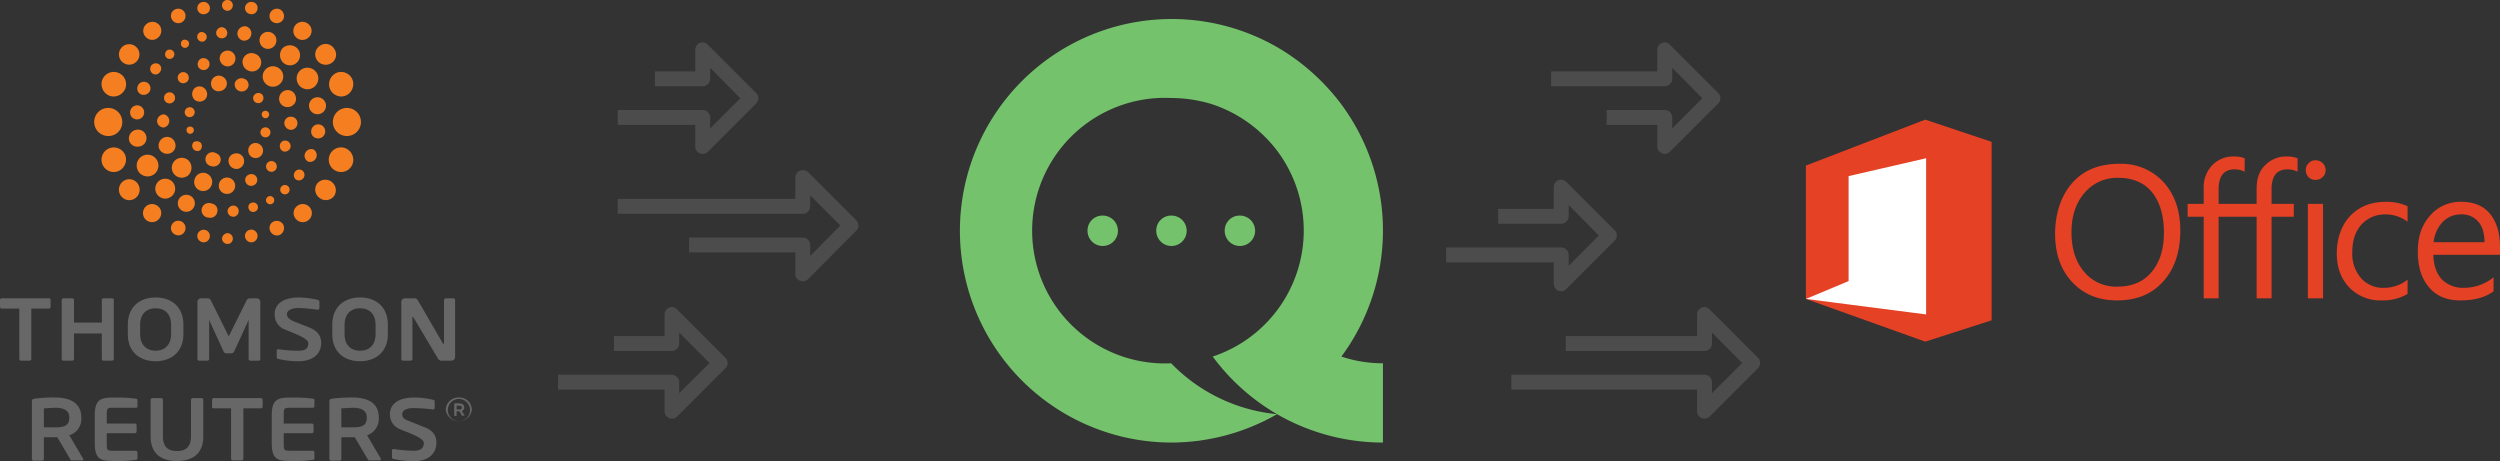 <svg id="Layer_1" data-name="Layer 1" xmlns="http://www.w3.org/2000/svg" xmlns:xlink="http://www.w3.org/1999/xlink" viewBox="0 0 854.7 157.7"><rect x="0" y="0" width="854.7" height="157.7" fill="#333333" stroke="none"/><defs><style>.cls-1{fill:none;}.cls-2{fill:#74c26c;fill-rule:evenodd;}.cls-3{fill:#666766;}.cls-4{fill:#f57f20;}.cls-5{fill:#4c4c4c;}.cls-6{fill:#e54125;}.cls-7{fill:#fff;}.cls-8{clip-path:url(#clip-path);}.cls-9{opacity:0.5;}.cls-10{fill:#f0f1f3;}</style><clipPath id="clip-path"><rect class="cls-1" x="1.5" y="342" width="1200.5" height="131.03"/></clipPath></defs><title>MOD-Website-Components-R1</title><path class="cls-2" d="M436.6,141.6a58,58,0,0,1-36.2-17.4,45.4,45.4,0,1,1,0-90.7,47.9,47.9,0,0,1,14.2,2.2,46.2,46.2,0,0,1,22,15.8,45.4,45.4,0,0,1-22,70.4,72.8,72.8,0,0,0,22,19.7ZM376.9,73.7a5.2,5.2,0,1,1-5.1,5.1,5.1,5.1,0,0,1,5.1-5.1Zm23.5,0a5.2,5.2,0,1,1-5.1,5.1,5.1,5.1,0,0,1,5.1-5.1Zm23.5,0a5.2,5.2,0,1,1-5.2,5.1,5.1,5.1,0,0,1,5.2-5.1Zm12.7,67.9a72.5,72.5,0,0,0,36.2,9.7V124.2a44.5,44.5,0,0,1-14.2-2.3,72.5,72.5,0,0,0,0-86.2,73.8,73.8,0,0,0-22-19.6,72.4,72.4,0,1,0-36.2,135.2,72.8,72.8,0,0,0,36.2-9.7Z"/><path class="cls-3" d="M16.7,105.5h-6v17.2a.6.6,0,0,1-.6.6H7.2a.6.6,0,0,1-.6-.6V105.5H.6a.6.6,0,0,1-.6-.6v-2.4a.6.6,0,0,1,.6-.5H16.7c.4,0,.6.2.6.5v2.4A.6.6,0,0,1,16.7,105.5Zm21.6,17.8H35.4a.6.6,0,0,1-.6-.6V114H25.3v8.7a.6.6,0,0,1-.6.6h-3a.6.6,0,0,1-.6-.6V102.5a.6.6,0,0,1,.6-.5h3a.6.6,0,0,1,.6.5v7.8h9.5v-7.8c0-.3.2-.5.6-.5h2.9c.4,0,.6.2.6.5v20.2A.6.6,0,0,1,38.3,123.3Zm14.9.2c-5,0-9.5-2.8-9.5-9.3v-3.1c0-6.6,4.5-9.4,9.5-9.4s9.5,2.8,9.5,9.4v3.1C62.7,120.7,58.1,123.5,53.2,123.5Zm5.3-12.4c0-4-2.4-5.7-5.3-5.7s-5.3,1.7-5.3,5.7v3.1c0,3.9,2.4,5.7,5.3,5.7s5.3-1.8,5.3-5.7Zm30,12.2h-3a.6.6,0,0,1-.5-.6v-13c0-.2,0-.3-.1-.3v.2L80,120.3a1.2,1.2,0,0,1-1,.5H77.4a1.1,1.1,0,0,1-.9-.5l-4.9-10.7v-.2c-.1,0-.1.1-.1.3v13a.6.6,0,0,1-.5.6h-3a.5.5,0,0,1-.5-.5V103.2a1.2,1.2,0,0,1,1.2-1.2H71a1.2,1.2,0,0,1,1.1.7l5.8,11.7c.1.3.2.4.3.4s.2-.1.3-.4l5.8-11.7a1.2,1.2,0,0,1,1.1-.7h2.4a1.2,1.2,0,0,1,1.2,1.2v19.6A.5.5,0,0,1,88.5,123.3Zm65.9,0h-3.1a1.6,1.6,0,0,1-1.8-1.1l-8.1-13.6-.3-.3c-.1,0-.1.1-.1.3v14.1a.6.6,0,0,1-.6.6h-2.6a.6.6,0,0,1-.6-.6V103.2a1.2,1.2,0,0,1,1.2-1.2h3.3c.6,0,.9.2,1.3.9l8.4,14.5.3.2a.4.4,0,0,0,.1-.3V102.5a.6.6,0,0,1,.6-.5H155a.6.6,0,0,1,.6.5v19.6A1.3,1.3,0,0,1,154.4,123.3Zm-52.5.2a29.4,29.4,0,0,1-6.8-.8c-.3,0-.5-.2-.5-.6V120c0-.4.2-.6.5-.6h.1a47.5,47.5,0,0,0,6.8.5c2.6,0,3.4-.9,3.4-2.6s-5.3-3.5-7.9-4.6a5.4,5.4,0,0,1-3.6-5.3c0-3.3,2.7-5.7,8.3-5.7a31.6,31.6,0,0,1,6.4.8c.3.1.6.3.6.6v2.2a.6.6,0,0,1-.5.6h-.1a57.6,57.6,0,0,0-6.6-.6c-2.2,0-3.9.8-3.9,2.1s1.1,1.9,2.4,2.5l5.1,2c2.5,1,4.2,2.5,4.2,5.4S107.9,123.5,101.9,123.5Zm21.2,0c-5,0-9.5-2.8-9.5-9.3v-3.1c0-6.6,4.5-9.4,9.5-9.4s9.5,2.8,9.5,9.4v3.1C132.6,120.7,128,123.5,123.1,123.5Zm5.3-12.4c0-4-2.4-5.7-5.3-5.7s-5.3,1.7-5.3,5.7v3.1c0,3.9,2.3,5.7,5.3,5.7s5.3-1.8,5.3-5.7ZM28.2,157.4H24.5c-.3,0-.5-.3-.6-.6l-4.3-7.3H15v7.4a.6.6,0,0,1-.5.6h-3a.6.6,0,0,1-.6-.6V137.2c0-.6.3-.8.9-.9a50.5,50.5,0,0,1,7.1-.4c4.6,0,8.9,1.6,8.9,6.8v.2a5.8,5.8,0,0,1-4.1,5.9l4.7,8a.4.4,0,0,1,.1.3A.3.3,0,0,1,28.2,157.4Zm-4.5-14.7c0-2.3-1.8-3.3-4.8-3.3l-3.9.2v6.5h3.9c3.1,0,4.8-.6,4.8-3.3Zm12.8,8.8c0,2.5.1,2.6,2.4,2.6h7.5a.6.6,0,0,1,.6.6v1.9c0,.4-.1.6-.6.6a34.5,34.5,0,0,1-6.4.4c-5,0-7.6.1-7.6-6.1V142c0-6.1,2.6-6.1,7.6-6.1a47.6,47.6,0,0,1,6.4.4c.5.1.6.2.6.6v2c0,.3-.2.5-.6.5H38.9c-2.3,0-2.4.1-2.4,2.6v2.8h9.6a.6.6,0,0,1,.6.6v2.1a.6.6,0,0,1-.6.6H36.5Zm24,6.1c-4.8,0-9-2-9-8.4V136.7a.6.6,0,0,1,.6-.6h3a.6.6,0,0,1,.6.6v12.5c0,3.4,1.6,5,4.8,5s4.8-1.6,4.8-5V136.7a.6.6,0,0,1,.6-.6h3a.6.6,0,0,1,.6.6v12.5C69.5,155.6,65.3,157.6,60.5,157.6Zm28.7-18h-6v17.2a.6.6,0,0,1-.6.6h-3a.6.6,0,0,1-.6-.6V139.6H73.1c-.4,0-.6-.2-.6-.5v-2.4a.6.6,0,0,1,.6-.6H89.2a.6.6,0,0,1,.6.6v2.4A.6.6,0,0,1,89.2,139.6Zm40.7,17.8h-3.7c-.3,0-.4-.3-.6-.6l-4.3-7.3h-4.6v7.4a.6.6,0,0,1-.5.6h-3a.6.6,0,0,1-.6-.6V137.2c0-.6.3-.8.9-.9a51.4,51.4,0,0,1,7.1-.4c4.7,0,8.9,1.6,8.9,6.8v.2a5.9,5.9,0,0,1-4,5.9l4.7,8v.3A.3.3,0,0,1,129.9,157.4Zm-4.5-14.7c0-2.3-1.8-3.3-4.8-3.3l-3.9.2v6.5h3.9c3.1,0,4.8-.6,4.8-3.3Zm15.9,15a36.2,36.2,0,0,1-6.8-.8.6.6,0,0,1-.5-.6v-2.2a.6.6,0,0,1,.5-.6h.1a44.4,44.4,0,0,0,6.8.6c2.6,0,3.5-1,3.5-2.7s-5.4-3.5-8-4.6a5.4,5.4,0,0,1-3.6-5.2c0-3.3,2.7-5.7,8.3-5.7a27.4,27.4,0,0,1,6.5.8.5.5,0,0,1,.5.5v2.3a.5.5,0,0,1-.5.5h0a63.4,63.4,0,0,0-6.7-.5c-2.2,0-3.9.7-3.9,2.1s1.1,1.9,2.5,2.4l5,2c2.6,1,4.2,2.5,4.2,5.4S147.3,157.7,141.3,157.7ZM97,151.5c0,2.5.1,2.6,2.4,2.6H107a.6.6,0,0,1,.5.6v1.9c0,.4-.1.6-.5.6a36.8,36.8,0,0,1-6.5.4c-5,0-7.6.1-7.6-6.1V142c0-6.1,2.6-6.1,7.6-6.1a51.3,51.3,0,0,1,6.5.4c.4.1.5.2.5.6v2a.5.5,0,0,1-.5.5H99.4c-2.3,0-2.4.1-2.4,2.6v2.8h9.6a.6.6,0,0,1,.6.6v2.1a.6.6,0,0,1-.6.6H97Zm59.9-15.6a4.3,4.3,0,0,0-4.5,4.3,4.5,4.5,0,0,0,8.9,0A4.2,4.2,0,0,0,156.9,135.9Zm0,8.1a3.8,3.8,0,0,1,0-7.6,3.8,3.8,0,0,1,0,7.6Zm2-1.8-1-1.7a1.1,1.1,0,0,0,.8-1.2h0c0-1-.8-1.4-1.8-1.4h-1.4l-.2.2v4a.1.1,0,0,0,.1.1h.6a.1.1,0,0,0,.1-.1v-1.5h1l.8,1.5h.9a.1.1,0,0,0,.1-.1Zm-1-2.9c0,.6-.4.7-1,.7h-.8v-1.3h.8c.6,0,1,.2,1,.7Z"/><path class="cls-4" d="M118.5,46.5a4.8,4.8,0,1,1,4.9-4.8A4.8,4.8,0,0,1,118.5,46.5Zm2.1-19a4.2,4.2,0,0,0-5.3-2.7,4.3,4.3,0,0,0-2.6,5.3,4.2,4.2,0,0,0,5.2,2.7A4.3,4.3,0,0,0,120.6,27.5Zm-6.4-10.9a3.4,3.4,0,0,0-4.9-.9,3.5,3.5,0,0,0-.9,4.9,3.6,3.6,0,0,0,5,.9A3.4,3.4,0,0,0,114.2,16.6Zm-8.8-8.4a3.1,3.1,0,1,0,.4,4.3A3,3,0,0,0,105.4,8.2Zm-9.7-5a2.5,2.5,0,0,0-3.3,1.2,2.4,2.4,0,0,0,1.2,3.3,2.5,2.5,0,0,0,3.3-1.2A2.6,2.6,0,0,0,95.7,3.2ZM86.4.7a2.2,2.2,0,0,0-2.6,1.6,2.1,2.1,0,0,0,1.7,2.5A2,2,0,0,0,88,3.2,2,2,0,0,0,86.4.7ZM77.8,0a1.8,1.8,0,0,0-1.9,1.8,1.9,1.9,0,0,0,1.9,1.9,1.9,1.9,0,0,0,1.8-1.9A1.8,1.8,0,0,0,77.8,0Zm-36,41.7A4.8,4.8,0,1,0,37,46.5,4.7,4.7,0,0,0,41.8,41.7Zm1.1,11.6a4.2,4.2,0,1,0-2.7,5.3A4.3,4.3,0,0,0,42.9,53.3Zm4.2,9.5a3.5,3.5,0,0,0-4.9-.9,3.6,3.6,0,0,0-.9,5,3.5,3.5,0,0,0,4.9.9A3.6,3.6,0,0,0,47.1,62.8ZM54,70.5a3.1,3.1,0,1,0,.4,4.3A3,3,0,0,0,54,70.5Zm8,5.2a2.5,2.5,0,0,0-3.3,1.2,2.4,2.4,0,0,0,1.2,3.3A2.4,2.4,0,0,0,63.2,79,2.5,2.5,0,0,0,62,75.7Zm8.1,2.9a2.2,2.2,0,0,0-2.6,1.6,2.2,2.2,0,0,0,1.7,2.6,2.1,2.1,0,0,0,2.5-1.7A2.1,2.1,0,0,0,70.1,78.6Zm7.7,1.1a2,2,0,0,0-1.9,1.9,1.9,1.9,0,0,0,1.9,1.8,1.8,1.8,0,0,0,1.8-1.8A1.9,1.9,0,0,0,77.8,79.7ZM37.6,32.8a4.3,4.3,0,0,0,5.3-2.7,4.2,4.2,0,0,0-8-2.6A4.3,4.3,0,0,0,37.6,32.8Zm4.6-11.3a3.5,3.5,0,1,0-.9-4.9A3.5,3.5,0,0,0,42.2,21.5Zm7.5-9a3,3,0,0,0,4.3.4,3.1,3.1,0,0,0,.5-4.3,3.1,3.1,0,0,0-4.4-.4A3,3,0,0,0,49.7,12.5Zm9-6A2.5,2.5,0,0,0,62,7.7a2.5,2.5,0,0,0,1.2-3.3,2.5,2.5,0,0,0-3.3-1.2A2.4,2.4,0,0,0,58.7,6.5Zm8.8-3.3a2.1,2.1,0,0,0,2.6,1.6,2,2,0,0,0,1.6-2.5A2.1,2.1,0,0,0,69.2.7,2.1,2.1,0,0,0,67.5,3.2Zm47.8,55.4a4.2,4.2,0,0,0,5.3-2.7,4.3,4.3,0,0,0-2.7-5.3,4.2,4.2,0,0,0-2.6,8Zm-6,9.1a3.5,3.5,0,0,0,5-.8,3.6,3.6,0,0,0-5.9-4.1A3.5,3.5,0,0,0,109.3,67.7Zm-8.2,7.1a3.1,3.1,0,1,0,.4-4.3A3,3,0,0,0,101.1,74.8ZM92.4,79a2.5,2.5,0,0,0,3.3,1.3,2.7,2.7,0,0,0,1.2-3.4,2.6,2.6,0,0,0-3.3-1.2A2.4,2.4,0,0,0,92.4,79Zm-8.6,2.1a2.2,2.2,0,0,0,2.6,1.7A2.2,2.2,0,0,0,88,80.2a2.1,2.1,0,0,0-4.2.9Zm24.6-56a3.8,3.8,0,0,0-5.1-1.5,3.7,3.7,0,1,0,5.1,1.5Zm-6.9-8.7a3.6,3.6,0,0,0-4.9.1,3.6,3.6,0,0,0,.2,4.9,3.4,3.4,0,0,0,4.7-5Zm-8.6-5.2A2.9,2.9,0,0,0,89,12.5a3,3,0,0,0,1.3,3.9,2.9,2.9,0,0,0,2.6-5.2ZM84.1,9a2.6,2.6,0,0,0-2.9,2,2.5,2.5,0,0,0,2,2.9A2.5,2.5,0,0,0,84.1,9Zm-8.4.3a2,2,0,0,0-1.8,2,1.9,1.9,0,0,0,2,1.8,1.8,1.8,0,0,0,1.8-2A2,2,0,0,0,75.7,9.3ZM68.5,11a1.7,1.7,0,0,0-1,2.1,1.7,1.7,0,0,0,2,1.1,1.7,1.7,0,0,0,1.1-2.1A1.8,1.8,0,0,0,68.5,11Zm-6,2.7a1.5,1.5,0,0,0-.5,1.9,1.4,1.4,0,0,0,1.9.6,1.5,1.5,0,0,0,.6-1.9A1.6,1.6,0,0,0,62.5,13.7ZM53.7,54.8a3.7,3.7,0,0,0-6.5,3.6,3.7,3.7,0,0,0,6.5-3.6ZM58.8,62a3.4,3.4,0,1,0,.1,4.9A3.4,3.4,0,0,0,58.8,62ZM65,66.9a2.9,2.9,0,0,0-2.6,5.2A2.9,2.9,0,1,0,65,66.9Zm7.4,2.7a2.5,2.5,0,1,0-1,4.8,2.4,2.4,0,0,0,2.9-2A2.3,2.3,0,0,0,72.4,69.6Zm7.2.7a2,2,0,0,0-1.8,2,2,2,0,0,0,2.1,1.8,1.9,1.9,0,0,0,1.7-2A1.8,1.8,0,0,0,79.6,70.3Zm6.5-1a1.5,1.5,0,0,0-1.1,2,1.6,1.6,0,0,0,2,1.1,1.6,1.6,0,0,0,1.1-2.1A1.6,1.6,0,0,0,86.1,69.3Zm5.6-2.1a1.4,1.4,0,0,0-.6,1.9,1.5,1.5,0,0,0,1.9.6,1.4,1.4,0,0,0,.6-1.9A1.4,1.4,0,0,0,91.7,67.2ZM47.5,50.1a2.9,2.9,0,1,0-1-5.7,3,3,0,0,0-2.4,3.4A2.9,2.9,0,0,0,47.5,50.1Zm-.9-9.3a2.4,2.4,0,1,0-2.1-2.6A2.3,2.3,0,0,0,46.6,40.8Zm1.7-8.5a2.4,2.4,0,0,0,3-1.3,2.2,2.2,0,1,0-4.2-1.6A2.2,2.2,0,0,0,48.3,32.3Zm3.8-7.2a1.8,1.8,0,0,0,2.6-.5,1.8,1.8,0,0,0-.3-2.6,2,2,0,0,0-2.7.4A2,2,0,0,0,52.1,25.1Zm4.7-5.5a1.6,1.6,0,1,0,.2-2.3A1.7,1.7,0,0,0,56.8,19.6ZM109.1,39a2.9,2.9,0,0,0,2.3-3.4,2.9,2.9,0,1,0-5.7,1.1A2.9,2.9,0,0,0,109.1,39Zm-.6,8.3a2.4,2.4,0,1,0-2.1-2.6A2.3,2.3,0,0,0,108.5,47.3Zm-3,8a2.3,2.3,0,0,0,1.7-4.2,2.3,2.3,0,0,0-2.9,1.3A2.2,2.2,0,0,0,105.5,55.3Zm-4.3,6.1a1.9,1.9,0,0,0,2.3-3,1.8,1.8,0,0,0-2.7.4A1.9,1.9,0,0,0,101.2,61.4Zm-5,4.5a1.6,1.6,0,1,0,.2-2.3A1.6,1.6,0,0,0,96.2,65.9Zm-.4-42.2a3.5,3.5,0,1,0,0,4.9A3.4,3.4,0,0,0,95.8,23.7Zm-8.6-5.3a3.1,3.1,0,0,0-4.1,1.7,3.2,3.2,0,0,0,1.7,4,3.1,3.1,0,1,0,2.4-5.7Zm-9.4-1.1A2.7,2.7,0,0,0,75.1,20a2.8,2.8,0,0,0,2.7,2.7,2.7,2.7,0,1,0,0-5.4Zm-9,2.7a2.2,2.2,0,0,0-1.1,2.7,2.1,2.1,0,0,0,2.7,1.1,2.1,2.1,0,0,0,1.1-2.7A2.2,2.2,0,0,0,68.8,20ZM64.5,54.9a3.4,3.4,0,1,0,0,4.9A3.6,3.6,0,0,0,64.5,54.9Zm6.1,4.4a3,3,0,0,0-4,1.8,3.1,3.1,0,0,0,1.7,4,3.1,3.1,0,0,0,4-1.7A3.1,3.1,0,0,0,70.6,59.3Zm7.1,1.4a2.8,2.8,0,1,0,2.7,2.8A2.8,2.8,0,0,0,77.7,60.7Zm7.4-1A1.9,1.9,0,0,0,84,62.3a2,2,0,0,0,2.6,1.1,2,2,0,1,0-1.5-3.7ZM58.2,52.4a2.8,2.8,0,0,0,1.6-3.7A2.8,2.8,0,0,0,56.1,47a3,3,0,0,0-1.7,3.8A3,3,0,0,0,58.2,52.4ZM56,43.6a2.3,2.3,0,0,0,.1-4.5,2.4,2.4,0,0,0-2.4,2.2A2.3,2.3,0,0,0,56,43.6Zm1.2-8.4a1.9,1.9,0,1,0,1.5-3.5,1.9,1.9,0,0,0-2.5,1.1A1.9,1.9,0,0,0,57.2,35.2Zm42.2,1.2a2.8,2.8,0,0,0,1.6-3.7A2.8,2.8,0,0,0,97.3,31a3,3,0,0,0-1.7,3.8A2.9,2.9,0,0,0,99.4,36.4Zm0,8a2.3,2.3,0,0,0,2.3-2.3,2.2,2.2,0,0,0-2.2-2.2,2.2,2.2,0,0,0-2.3,2.2A2.4,2.4,0,0,0,99.4,44.4Zm-2.7,7.3a2,2,0,0,0,2.5-1,1.9,1.9,0,0,0-1-2.5,1.8,1.8,0,0,0-2.4,1A2,2,0,0,0,96.7,51.7ZM61.3,27.9a1.9,1.9,0,0,0,2.7,0,1.9,1.9,0,1,0-2.7,0ZM91.5,58.2a1.8,1.8,0,1,0,2.6-2.6,1.8,1.8,0,0,0-2.6,2.6ZM74.3,25.9a2.7,2.7,0,0,0-2.1,3.2,2.5,2.5,0,0,0,3.2,2A2.6,2.6,0,0,0,77.5,28,2.8,2.8,0,0,0,74.3,25.9Zm-7.9,4.4a2.8,2.8,0,0,0,0,3.7,2.7,2.7,0,0,0,3.7,0,2.6,2.6,0,0,0-.1-3.7A2.5,2.5,0,0,0,66.4,30.3Zm-3.2,7.6a1.7,1.7,0,1,0,3.3.9,1.7,1.7,0,0,0-1.2-2.1A1.8,1.8,0,0,0,63.2,37.9Zm17,14.6a2.5,2.5,0,0,0-2,3.1,2.7,2.7,0,0,0,3.2,2.1,2.7,2.7,0,0,0,2-3.2A2.6,2.6,0,0,0,80.2,52.5Zm5.4-2.9a2.7,2.7,0,0,0,0,3.7,2.5,2.5,0,1,0,3.6-3.6A2.5,2.5,0,0,0,85.6,49.6Zm3.5-4.8a1.7,1.7,0,0,0,1.2,2.1,1.7,1.7,0,0,0,2.1-1.2,1.7,1.7,0,0,0-1.2-2.1A1.7,1.7,0,0,0,89.1,44.8ZM84.8,29.9a2.2,2.2,0,0,0-1.4-3,2.4,2.4,0,0,0-3.1,1.4,2.4,2.4,0,0,0,4.5,1.6ZM75.3,55.4a2.3,2.3,0,0,0-1.4-3,2.4,2.4,0,1,0-1.7,4.4A2.5,2.5,0,0,0,75.3,55.4ZM89.4,34.9a1.8,1.8,0,0,0,.3-2.5,1.8,1.8,0,0,0-2.5-.2,1.7,1.7,0,0,0-.3,2.4A1.8,1.8,0,0,0,89.4,34.9Zm-21,16.5a2,2,0,0,0,.3-2.5,2,2,0,0,0-2.5-.3,1.8,1.8,0,0,0,2.2,2.8ZM91,40.4a1.3,1.3,0,0,0,1-1.5,1.3,1.3,0,0,0-1.5-1,1.2,1.2,0,0,0-1,1.4A1.3,1.3,0,0,0,91,40.4ZM65.3,45.7a1.2,1.2,0,0,0-.5-2.4,1.1,1.1,0,0,0-1,1.4A1.2,1.2,0,0,0,65.3,45.7Z"/><path class="cls-5" d="M274.4,96.2l-.9-.2a2.5,2.5,0,0,1-1.6-2.3V86.3H235.6V81.2h38.8a2.6,2.6,0,0,1,2.6,2.6v3.7l10.3-10.4L277,66.8v3.7a2.6,2.6,0,0,1-2.6,2.6H211.2V68h60.7V60.6a2.6,2.6,0,0,1,4.3-1.8l16.5,16.5a2.5,2.5,0,0,1,0,3.6L276.2,95.5A2.7,2.7,0,0,1,274.4,96.2Z"/><path class="cls-5" d="M229.7,143.1a1.8,1.8,0,0,1-1-.2,2.5,2.5,0,0,1-1.5-2.3v-7.4H190.8v-5.1h38.9a2.6,2.6,0,0,1,2.5,2.6v3.7l10.4-10.3-10.4-10.4v3.8a2.5,2.5,0,0,1-2.5,2.5H209.9v-5.1h17.3v-7.3a2.6,2.6,0,0,1,1.5-2.4,2.4,2.4,0,0,1,2.8.6L248,122.3a2.5,2.5,0,0,1,0,3.6l-16.5,16.5A2.4,2.4,0,0,1,229.7,143.1Z"/><path class="cls-5" d="M240.2,52.6a1.8,1.8,0,0,1-1-.2,2.5,2.5,0,0,1-1.5-2.3V42.7H211.2V37.6h29a2.6,2.6,0,0,1,2.6,2.6v3.7l10.3-10.3L242.8,23.2V27a2.6,2.6,0,0,1-2.6,2.5H223.9V24.4h13.8V17.1a2.6,2.6,0,0,1,1.5-2.4,2.4,2.4,0,0,1,2.8.6l16.5,16.5a2.5,2.5,0,0,1,0,3.6L242,51.9A2.4,2.4,0,0,1,240.2,52.6Z"/><path class="cls-5" d="M533.7,99.6l-1-.2a2.7,2.7,0,0,1-1.5-2.4V89.7H494.4V84.6h39.3a2.6,2.6,0,0,1,2.6,2.5v3.8l10.3-10.4L536.3,70.1v3.8a2.6,2.6,0,0,1-2.6,2.6H512.2V71.4h19V64a2.7,2.7,0,0,1,1.5-2.4,2.8,2.8,0,0,1,2.8.6L552,78.7a2.5,2.5,0,0,1,0,3.6L535.5,98.8A2.5,2.5,0,0,1,533.7,99.6Z"/><path class="cls-5" d="M569.1,52.6a1.5,1.5,0,0,1-.9-.2,2.5,2.5,0,0,1-1.6-2.3V42.7H549.3V37.6h19.8a2.6,2.6,0,0,1,2.6,2.6v3.7L582,33.6,571.7,23.2V27a2.6,2.6,0,0,1-2.6,2.5H530.3V24.4h36.3V17.1a2.5,2.5,0,0,1,1.6-2.4,2.3,2.3,0,0,1,2.7.6l16.5,16.5a2.5,2.5,0,0,1,0,3.6L570.9,51.9A2.4,2.4,0,0,1,569.1,52.6Z"/><path class="cls-5" d="M582.7,143.1a2,2,0,0,1-1-.2,2.5,2.5,0,0,1-1.5-2.3v-7.4H516.7v-5.1h66a2.6,2.6,0,0,1,2.6,2.6v3.7l10.3-10.3-10.3-10.4v3.8a2.6,2.6,0,0,1-2.6,2.5H535.3v-5.1h44.9v-7.3a2.6,2.6,0,0,1,1.5-2.4,2.4,2.4,0,0,1,2.8.6L601,122.3a2.5,2.5,0,0,1,0,3.6l-16.5,16.5A2.4,2.4,0,0,1,582.7,143.1Z"/><path class="cls-6" d="M723.8,102.7c-6.4,0-11.5-2.1-15.4-6.3s-5.8-9.7-5.8-16.5,2-13,5.9-17.4,9.3-6.5,16.1-6.5a19.6,19.6,0,0,1,15.1,6.3q5.7,6.3,5.7,16.5c0,7.4-2,13.2-5.9,17.5S730.4,102.7,723.8,102.7Zm.4-41.9A14.6,14.6,0,0,0,712.6,66c-2.9,3.4-4.4,7.9-4.4,13.4s1.4,10.1,4.3,13.5A14.2,14.2,0,0,0,723.8,98c5,0,8.9-1.6,11.7-4.9s4.3-7.7,4.3-13.6-1.4-10.5-4.1-13.8S729.1,60.8,724.2,60.8Z"/><path class="cls-6" d="M782,57.9a7.8,7.8,0,0,1,3.5.8V54.1a10.1,10.1,0,0,0-3.8-.6,9.9,9.9,0,0,0-7.3,3c-2,1.9-2.9,4.6-2.9,8v5.2h-13v-5c0-4.5,1.8-6.8,5.5-6.8a7.7,7.7,0,0,1,3.4.8V54.1a9.7,9.7,0,0,0-3.8-.6,9.9,9.9,0,0,0-7.3,3,10.9,10.9,0,0,0-2.9,8v5.2h-5.5v4.4h5.5V102h5.1V74.1h13V102h5.1V74.1h7.6V69.7h-7.6v-5C776.6,60.2,778.4,57.9,782,57.9Z"/><path class="cls-6" d="M791.6,61.5a3.2,3.2,0,0,1-2.3-.9,3.3,3.3,0,0,1-1-2.4,3,3,0,0,1,1-2.4,2.9,2.9,0,0,1,2.3-1,3.4,3.4,0,0,1,3.5,3.4,3.3,3.3,0,0,1-1,2.3A3.3,3.3,0,0,1,791.6,61.5Zm2.6,40.5H789V69.7h5.2Z"/><path class="cls-6" d="M823.1,100.5a16.7,16.7,0,0,1-8.8,2.2,14.7,14.7,0,0,1-11.2-4.5c-2.8-3-4.2-6.8-4.2-11.6s1.5-9.6,4.6-12.8,7.1-4.8,12.1-4.8a17.3,17.3,0,0,1,7.5,1.5v5.3a12.6,12.6,0,0,0-7.6-2.5,10.9,10.9,0,0,0-8.2,3.5c-2.1,2.4-3.1,5.5-3.1,9.4a12.8,12.8,0,0,0,3,8.9,10,10,0,0,0,7.9,3.3,12.8,12.8,0,0,0,8-2.8Z"/><path class="cls-6" d="M854.7,87.1H831.9c.1,3.6,1.1,6.4,2.9,8.4a10.3,10.3,0,0,0,7.6,2.9,16,16,0,0,0,10.1-3.6v4.8c-2.9,2.1-6.6,3.1-11.3,3.1s-8.1-1.4-10.7-4.4-3.9-7-3.9-12.3,1.4-9.1,4.2-12.3A13.6,13.6,0,0,1,841.4,69c4.3,0,7.5,1.3,9.8,4s3.5,6.6,3.5,11.4Zm-5.3-4.3c0-3-.7-5.4-2.1-7a7.4,7.4,0,0,0-6-2.5,8.5,8.5,0,0,0-6.2,2.6,11.9,11.9,0,0,0-3.1,6.9Z"/><polygon class="cls-6" points="617.4 102.2 658.2 116.8 680.9 109.5 680.9 48.5 658.2 40.9 617.4 56.6 617.4 102.2"/><polygon class="cls-7" points="617.4 102.2 632 96.1 632 60.2 658.5 54.1 658.5 107.5 617.4 102.2"/><g class="cls-8"><g class="cls-9"><polyline class="cls-10" points="2.3 472.7 1204.5 344.9 1204.5 -286.6 2.3 -383"/></g></g></svg>